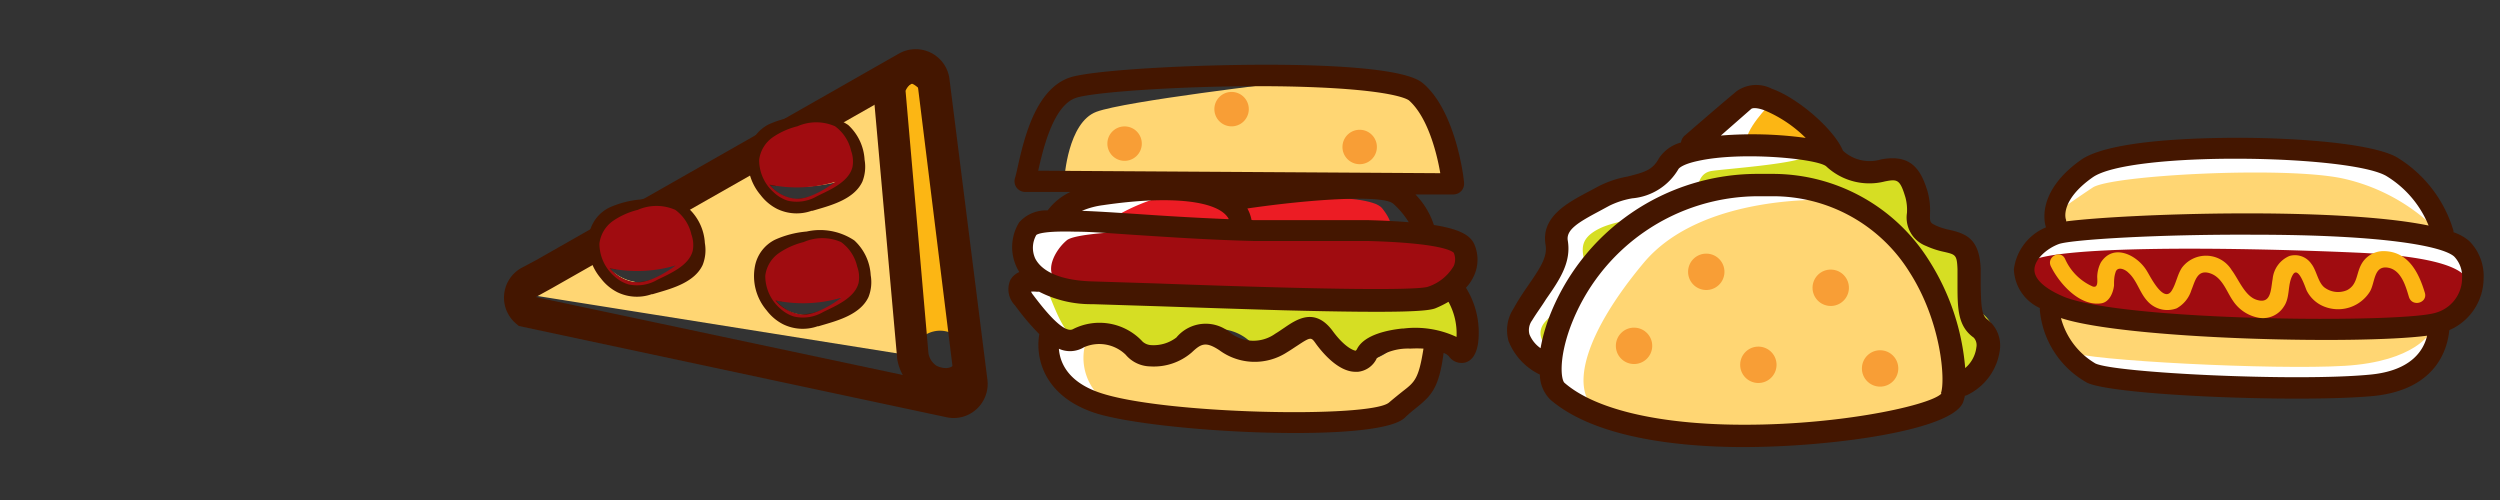 <svg xmlns="http://www.w3.org/2000/svg" viewBox="0 0 180 36"><rect x="0" y="0" width="180" height="36" fill="#333333" stroke="none"/><defs><style>.a{fill:#fff;}.b{fill:#ffd673;}.c{fill:#a00c10;}.d{fill:#441600;}.e{fill:#fcb614;}.f{fill:#d6de23;}.g{fill:#f89e36;}.h{fill:#ec1c24;}.i{fill:none;}</style></defs><title>iconSlide_1</title><polyline class="a" points="149 13 148 17 146 19 147 22 148 24 150 27 159 28 169 28 173 27 175 25 176 24 177.78 20.21 177 18 176 17 174 14 172 12 163 11 152 11 149 13"/><path class="b" d="M175.35,16.46a13.76,13.76,0,0,0-6.67-3.61c-4.17-.9-16.65-.24-18,.65s-3,2.08-3,2.08l.31,1.26s15.92-.72,20.41-.43A45.6,45.6,0,0,0,175.35,16.46Z"/><path class="b" d="M175,23.91s-1.07,2.12-6.18,2.43-18.59-.38-19.8-1-2-3.11-2-3.11,10.29,1.54,15,1.53S175,23.91,175,23.91Z"/><path class="c" d="M177.61,20.6s1.27-2-7.92-2.41-23.49-.58-23.83.94a2.53,2.53,0,0,0,1.07,2.47s12.73,2,17.84,1.9,9.91.1,11.77-.68S177.61,20.6,177.61,20.6Z"/><path class="d" d="M176.35,23.77a4.09,4.09,0,0,0,2.47-3.71,3.57,3.57,0,0,0-1.05-2.72,3.46,3.46,0,0,0-1.12-.62.76.76,0,0,0,0-.11,9.25,9.25,0,0,0-4.1-5.3c-1.81-1-7.22-1.38-11.3-1.39-2.74,0-9.34.12-11.43,1.6s-2.61,3-2.62,4a2.56,2.56,0,0,0,.11.85A3.78,3.78,0,0,0,145,19.39a3.19,3.19,0,0,0,1.87,2.79.77.77,0,0,0,0,.17,6.67,6.67,0,0,0,3.41,5.21c2,.94,15.55,1.44,20.62.95C175.45,28.05,176.23,25.07,176.35,23.77Zm-25.68-11c2.68-1.89,18.33-1.65,21.11-.12a7.47,7.47,0,0,1,3.08,3.59c-6.7-1.38-21.83-.85-26.1-.3a.76.76,0,0,0,0-.11C148.71,15.77,148.31,14.43,150.67,12.77Zm-4.19,6.65c0-.76.91-1.54,1.76-1.85s7.07-.71,14.06-.67c9.42,0,13.62.84,14.41,1.58a2.08,2.08,0,0,1,.56,1.56,2.59,2.59,0,0,1-1.91,2.48c-2.46.76-22.36.62-26.75-1.15C147.23,20.79,146.47,20.1,146.48,19.42Zm4.39,6.75a5.38,5.38,0,0,1-2.48-3.27c4.61,1.53,21.32,1.93,26.36,1.27-.23,1-1.08,2.51-4.08,2.8C165.34,27.49,152.28,26.85,150.87,26.17Z"/><path class="e" d="M160.77,21.65a2.82,2.82,0,0,0,1.93,1.24,1.78,1.78,0,0,0,1.74-.82c.47-.68.24-1.59.64-2.28s.89.89,1,1.13a2.39,2.39,0,0,0,1.39,1.2A2.7,2.7,0,0,0,170.63,21c.39-.65.26-1.93,1.34-1.72.92.18,1.24,1.32,1.47,2.09s1.37.44,1.15-.29c-.44-1.46-1.2-3-3-3a1.82,1.82,0,0,0-1.6,1c-.35.68-.26,1.42-1,1.81a1.63,1.63,0,0,1-1.57-.15c-.52-.34-.61-1.25-1-1.74a1.43,1.43,0,0,0-1.58-.57,2,2,0,0,0-1.21,1.66c-.14.75-.09,1.85-1.17,1.49-.83-.27-1.28-1.47-1.77-2.12a2.17,2.17,0,0,0-3.58-.2c-.34.5-.42,1.13-.73,1.64-.58,1-1.56-1-1.78-1.35-.66-1.15-2.42-2.09-3.34-.65a2.38,2.38,0,0,0-.26,1c0,.3.09.85-.32.73a3.89,3.89,0,0,1-2-2c-.34-.69-1.38-.11-1,.58.62,1.24,2.07,2.86,3.61,2.63.59-.09.86-.77.92-1.28,0-.31,0-.62.1-.92.11-.49.67-.28.94,0,.59.52.8,1.41,1.33,2a1.92,1.92,0,0,0,2.14.56,2.25,2.25,0,0,0,1.06-1.31c.27-.65.41-1.5,1.32-1.22S160.31,21,160.77,21.65Z"/><polygon class="a" points="115 30 116 26 122 17 127 15 131 15 131 14 129 12 131.38 11.38 128 9 127 7 123 9 119 13 112 16 111 21 109 24 110 26 115 30"/><path class="b" d="M131.74,14.4s-9.19-.5-13.39,4.52-5.31,9-3.5,10.52S126,31.1,129.92,31.11a31.77,31.77,0,0,0,10.57-2.46C141.3,28.17,138.51,15.37,131.74,14.4Z"/><path class="e" d="M127.46,7.48s-1.92,1.91-1.73,2.91,5.26,0,5.26,0"/><path class="f" d="M111.8,25.41s-1.61-1.14-.48-2.32,2.93-2.54,2.85-3.64-.81-2.11,1-3,6.61-1.11,6.85-2,.17-2,1.27-2.15,5.71-.48,6.71-1,3.35,1.53,5.11,1.25,2.66-.91,2.94.64-.63,2.72,1,3.65,2.73.19,2.79,1.84-.64,3,.44,3.63a2.23,2.23,0,0,1,1.11,3c-.47,1.19-1.06,2.38-1.06,2.38a2.65,2.65,0,0,1-1.36-2,16.6,16.6,0,0,0-6.25-10.71c-5.45-4.55-16.56.48-18.92,2.6S111.8,25.41,111.8,25.41Z"/><path class="d" d="M143.09,23c-.42-.3-.45-1-.48-2.42,0-.38,0-.79,0-1.24-.09-2.1-1-2.5-2.2-2.78a4.69,4.69,0,0,1-1-.31c-.46-.22-.46-.24-.45-.86a5,5,0,0,0-.18-1.62c-.5-1.66-1.26-2.69-3.35-2.29a2.85,2.85,0,0,1-2.74-.63c-.6-1.48-3.17-3.77-5.14-4.47a2.44,2.44,0,0,0-2.53.2c-1.51,1.26-3.7,3.17-3.72,3.18a.81.81,0,0,0-.27.5,2.74,2.74,0,0,0-1.6,1.16c-.46.86-1.12,1-2.24,1.29a7.43,7.43,0,0,0-2.11.71l-.71.38c-1.53.81-3.43,1.82-3.09,3.82.15.86-.35,1.63-1.3,3-.32.47-.68,1-1,1.59a2.84,2.84,0,0,0-.36,2.36,4.52,4.52,0,0,0,2.25,2.4,2.58,2.58,0,0,0,.74,1.79c3,2.6,8.46,3.29,12.55,3.41,6.22.19,16.24-1,17.17-3.18a2.59,2.59,0,0,0,.14-.49l.15-.05A4.19,4.19,0,0,0,144,25.11,2.36,2.36,0,0,0,143.09,23Zm-17-15.16c.1-.08.43-.09.92.09a9.32,9.32,0,0,1,3,2,28.28,28.28,0,0,0-6.11-.17Zm13.69,20.5c-.84.89-8.07,2.44-15.62,2.22-5.4-.16-9.49-1.23-11.52-3-.23-.21-.44-1.64.42-4a14.46,14.46,0,0,1,13.64-9.43h.85a11.57,11.57,0,0,1,9.94,5.47C139.79,23.19,140.07,27.39,139.75,28.3Zm1.72-1.77a17,17,0,0,0-2.62-7.83,13.28,13.28,0,0,0-11.27-6.22h-.94A16.06,16.06,0,0,0,111.48,23a12.54,12.54,0,0,0-.56,2.07,2.23,2.23,0,0,1-.8-1,1.18,1.18,0,0,1,.19-1c.34-.56.68-1,1-1.52,1-1.43,1.83-2.67,1.57-4.23-.13-.78.76-1.31,2.24-2.1l.74-.4a6,6,0,0,1,1.66-.54,4.28,4.28,0,0,0,3.33-2.11s.18-.32,1.39-.58c3.13-.7,8.5-.17,9.23.37a4.54,4.54,0,0,0,4.25,1.1c.88-.17,1.08-.16,1.47,1.15a3.43,3.43,0,0,1,.11,1.13,2.19,2.19,0,0,0,1.38,2.37,6.17,6.17,0,0,0,1.32.43c.8.19.9.21.94,1.24,0,.44,0,.84,0,1.2,0,1.71.05,2.94,1.17,3.73a.8.8,0,0,1,.19.69A2.32,2.32,0,0,1,141.47,26.52Z"/><circle class="g" cx="117.65" cy="24.89" r="1.31" transform="translate(89.2 141.74) rotate(-88.26)"/><circle class="g" cx="126.59" cy="26.26" r="1.31" transform="translate(96.51 152) rotate(-88.26)"/><circle class="g" cx="122.85" cy="19.57" r="1.31" transform="translate(99.56 141.77) rotate(-88.26)"/><circle class="g" cx="131.8" cy="20.72" r="1.31" transform="translate(107.1 151.83) rotate(-88.26)"/><circle class="g" cx="135.35" cy="26.53" r="1.31" transform="translate(104.74 161.01) rotate(-88.26)"/><path class="b" d="M63,6.29l-24.44,15L65.7,25.62,64.06,6.77Zm-17.29,14a3.27,3.27,0,0,1-2-1.16,11.34,11.34,0,0,0,5.53-.24S47,20.57,45.67,20.33ZM57.6,22.64a3.27,3.27,0,0,1-2-1.16,11.34,11.34,0,0,0,5.53-.24S59,22.88,57.6,22.64Zm-.46-8.29a3.27,3.27,0,0,1-2-1.16A11.34,11.34,0,0,0,60.66,13S58.49,14.59,57.14,14.35Z"/><path class="e" d="M66,24.73a2,2,0,0,1,3.26-.15C70.95,26.42,66.74,6,66.74,6l-1.13-.67L64.48,6.4Z"/><path class="d" d="M69.34,28.57a3.91,3.91,0,0,1-3-.18,3.65,3.65,0,0,1-1.75-2.61v-.05L62.85,6.25,62.93,6a3.43,3.43,0,0,1,2.2-2.23A3.11,3.11,0,0,1,68.06,5l-1.7,1.57c-.5-.54-.75-.56-.75-.55h0a1.2,1.2,0,0,0-.41.52l1.65,18.91a1.37,1.37,0,0,0,.57.88c.43.23,1.7.5,1.41-1.18l1.73,2.92A8.11,8.11,0,0,1,69.34,28.57Z"/><path class="d" d="M69.35,30a2.45,2.45,0,0,1-1.11.06L37.35,23.47l-.23-.2a2.45,2.45,0,0,1,.46-4l1-.53L64.72,3.86a2.45,2.45,0,0,1,3.64,1.82l2.73,21.63A2.46,2.46,0,0,1,69.35,30Zm-30.73-8.6,30.06,6.38h0l.06,0a.13.13,0,0,0,0-.11L66.06,6a.13.13,0,0,0-.07-.1.13.13,0,0,0-.13,0L39.7,20.77l-1,.55A.13.13,0,0,0,38.61,21.38Z"/><path class="d" d="M49.57,15h0a4.44,4.44,0,0,0-3.43-.64,7,7,0,0,0-2.28.59,2.69,2.69,0,0,0-1.44,1.89,3.81,3.81,0,0,0,.84,3.2,3.45,3.45,0,0,0,1.19,1,3.22,3.22,0,0,0,2.48.14l.06,0,.34-.1c1.13-.33,2.69-.78,3.26-2a2.91,2.91,0,0,0,.16-1.58A3.67,3.67,0,0,0,49.57,15Zm0,2.57a1.71,1.71,0,0,1-.06.91,2.12,2.12,0,0,1-1.16.92,4.58,4.58,0,0,1-2.66.93,2.86,2.86,0,0,1-1.76-1l.45.08-.12-.14a2.6,2.6,0,0,1-.61-2.12,1.46,1.46,0,0,1,.8-1.1,3.58,3.58,0,0,1,.6-.23,8.14,8.14,0,0,1,1.29-.24,3.35,3.35,0,0,1,2.5.37A2.56,2.56,0,0,1,49.52,17.55Z"/><path class="c" d="M48.62,15.11a3.36,3.36,0,0,0-2.7,0,5.48,5.48,0,0,0-1.76.78,2.33,2.33,0,0,0-1,1.64,3.11,3.11,0,0,0,1.06,2.35,2.61,2.61,0,0,0,1,.59,2.88,2.88,0,0,0,2.1-.32c.88-.44,2.29-1,2.56-2.11a2.23,2.23,0,0,0-.1-1.16A3,3,0,0,0,48.62,15.11Zm-3,5.2a2.81,2.81,0,0,1-1.73-1,9.75,9.75,0,0,0,4.76-.2S46.83,20.52,45.66,20.31Z"/><path class="d" d="M61.07,9h0a4.44,4.44,0,0,0-3.43-.64,7,7,0,0,0-2.28.59,2.69,2.69,0,0,0-1.44,1.89,3.81,3.81,0,0,0,.84,3.2,3.45,3.45,0,0,0,1.19,1,3.22,3.22,0,0,0,2.48.14l.06,0,.34-.1c1.13-.33,2.69-.78,3.26-2a2.91,2.91,0,0,0,.16-1.58A3.67,3.67,0,0,0,61.07,9Zm0,2.57a1.71,1.71,0,0,1-.06.91,2.12,2.12,0,0,1-1.16.92,4.58,4.58,0,0,1-2.66.93,2.86,2.86,0,0,1-1.76-1l.45.08-.12-.14a2.6,2.6,0,0,1-.61-2.12,1.46,1.46,0,0,1,.8-1.1,3.58,3.58,0,0,1,.6-.23,8.14,8.14,0,0,1,1.29-.24,3.35,3.35,0,0,1,2.5.37A2.56,2.56,0,0,1,61,11.54Z"/><path class="c" d="M60.12,9.09a3.36,3.36,0,0,0-2.7,0,5.48,5.48,0,0,0-1.76.78,2.33,2.33,0,0,0-1,1.64,3.11,3.11,0,0,0,1.06,2.35,2.61,2.61,0,0,0,1,.59,2.88,2.88,0,0,0,2.1-.32c.88-.44,2.29-1,2.56-2.11a2.23,2.23,0,0,0-.1-1.16A3,3,0,0,0,60.12,9.09Zm-3,5.2a2.81,2.81,0,0,1-1.73-1,9.75,9.75,0,0,0,4.76-.2S58.33,14.5,57.16,14.29Z"/><path class="d" d="M61.51,17.31h0a4.44,4.44,0,0,0-3.43-.64,7,7,0,0,0-2.28.59,2.69,2.69,0,0,0-1.44,1.89,3.81,3.81,0,0,0,.84,3.2,3.45,3.45,0,0,0,1.19,1,3.22,3.22,0,0,0,2.48.14l.06,0,.34-.1c1.13-.33,2.69-.78,3.26-2a2.91,2.91,0,0,0,.16-1.58A3.67,3.67,0,0,0,61.51,17.31Zm0,2.57a1.71,1.71,0,0,1-.06.91,2.12,2.12,0,0,1-1.16.92,4.58,4.58,0,0,1-2.66.93,2.86,2.86,0,0,1-1.76-1l.45.08-.12-.14a2.6,2.6,0,0,1-.61-2.12,1.46,1.46,0,0,1,.8-1.1,3.58,3.58,0,0,1,.6-.23,8.14,8.14,0,0,1,1.29-.24,3.35,3.35,0,0,1,2.5.37A2.56,2.56,0,0,1,61.46,19.88Z"/><path class="c" d="M60.56,17.43a3.36,3.36,0,0,0-2.7,0,5.48,5.48,0,0,0-1.76.78,2.33,2.33,0,0,0-1,1.64,3.11,3.11,0,0,0,1.06,2.35,2.61,2.61,0,0,0,1,.59,2.88,2.88,0,0,0,2.1-.32c.88-.44,2.29-1,2.56-2.11a2.23,2.23,0,0,0-.1-1.16A3,3,0,0,0,60.56,17.43Zm-3,5.2a2.81,2.81,0,0,1-1.73-1,9.75,9.75,0,0,0,4.76-.2S58.77,22.84,57.6,22.64Z"/><polygon class="a" points="79 13 83.58 14.2 84 16 77 19 77 21.7 79 26 80 28 80 29 76 27 75 24 74 21 74 19 74 17 75 16 79 13"/><path class="b" d="M92.52,5.93S81,7.28,78.94,8.05s-2.3,4.79-2.3,4.79l28,.39s-.38-4.42-2-6S93.68,5.24,92.52,5.93Z"/><path class="b" d="M78.07,25.08a3.9,3.9,0,0,0,2.37,4.3c3,1.21,17.19,1.21,18.68.7a17.86,17.86,0,0,0,3-1.47l1.34-3.79s-1.84-.87-3.1.12A3.41,3.41,0,0,1,97.78,26c-.83,0-2.94-2.14-3.56-2.26s-2.31,1.49-3.66,1.66S88.86,23.5,87.4,24s-1.7,1.71-3.56,1.77S78.76,22.51,78.07,25.08Z"/><path class="h" d="M83.32,14.26a14.26,14.26,0,0,0-3.24,1.46c-.64.6,9.07.76,9.07.76A5,5,0,0,0,83.32,14.26Z"/><path class="h" d="M90.24,14.34s8.28-.61,9.28.66.48,1.56.48,1.56L89.65,17S88.58,14.4,90.24,14.34Z"/><path class="c" d="M84.81,16.58s-7.13,0-8,.72-1.71,2.33-.6,3,24.55,1.27,24.55,1.27a7.39,7.39,0,0,0,3.77-.71c1.54-.9,1.84-2.1.85-2.92S93.83,15.37,84.81,16.58Z"/><path class="f" d="M75.1,20.45c.41.11,1.3,4,2.56,3.85s1.61-1.37,3.13-.19,3.58,1.44,4.74.33a3.44,3.44,0,0,1,4.44.12c1,1.06,3.62-.21,4.26-.82s1.53.56,2.55,1.41,1.64.66,2.38-.25,5-.46,5.75.27,1.6-.9,1.22-2.15a2.41,2.41,0,0,0-1.2-1.58l-10.34.45C91.69,22,75.1,20.45,75.1,20.45Z"/><path class="d" d="M106.16,19.78a2.77,2.77,0,0,0,0-2.17c-.26-.61-.94-1.1-2.92-1.41a5.68,5.68,0,0,0-1.33-2.2l2.73,0a.77.77,0,0,0,.77-.86c0-.2-.55-5-2.87-7.07-.36-.32-1.31-1.19-8.74-1.38C87.32,4.54,78.68,5,77,5.59c-2.48.86-3.29,4.5-3.73,6.45-.07.33-.14.62-.19.78a.77.77,0,0,0,.72,1h0l3.27,0a4.34,4.34,0,0,0-1.64,1.33,2.58,2.58,0,0,0-2.05.86,3.39,3.39,0,0,0-.12,3.35l.13.23a1.33,1.33,0,0,0-.64.56A1.66,1.66,0,0,0,73.09,22a17.67,17.67,0,0,0,1.74,2.06c-.28,1.57.21,4.34,3.85,5.62,2.11.74,7.56,1.34,12.59,1.47,4.63.12,8.91-.15,9.87-1.07.32-.31.61-.54.86-.74,1.06-.86,1.61-1.4,1.94-3.93a1,1,0,0,1,.37.23,1.11,1.11,0,0,0,1.19.46c.49-.14.8-.6.92-1.38a6.11,6.11,0,0,0-.87-4A3.26,3.26,0,0,0,106.16,19.78Zm-17.7-4c-2.45-.1-4.69-.24-6.56-.37-1.53-.1-2.87-.19-4-.23a5.77,5.77,0,0,1,1.53-.41C84.31,14.05,87.75,14.45,88.46,15.75Zm1.65.06h0a2.67,2.67,0,0,0-.3-.83c4.72-.69,9.82-1,10.52-.33A6.06,6.06,0,0,1,101.43,16c-.83-.07-1.79-.12-2.93-.15-1.78,0-3.62,0-5.24,0-1.2,0-2.24,0-3,0ZM77.46,7.05c1.41-.49,9.71-1,16.27-.8s7.65.9,7.74,1c1.36,1.23,2,3.86,2.23,5.22l-28.95-.18C75.11,10.7,75.83,7.61,77.46,7.05Zm-2.83,9.86c.11-.08.62-.29,2.79-.23,1.19,0,2.67.13,4.39.24,2.33.15,5.24.35,8.43.43.77,0,1.82,0,3,0,1.61,0,3.43,0,5.19,0,5.2.14,6.09.7,6.24.85a1.19,1.19,0,0,1,0,.95,3.38,3.38,0,0,1-1.87,1.5c-.34.11-2.16.27-10.43.05-3.06-.08-6.35-.19-9-.29l-4.74-.15c-2.12-.06-3.57-.64-4.09-1.64A1.86,1.86,0,0,1,74.62,16.91ZM101,28.17c-.26.21-.59.47-1,.82-1.37,1.13-16.37.85-20.89-.74-2.28-.8-2.8-2.2-2.87-3.14A1.94,1.94,0,0,0,78.05,25a2.73,2.73,0,0,1,3,.54,2.36,2.36,0,0,0,1.75.84,4.17,4.17,0,0,0,3-1c.67-.63,1-.82,2-.16a4.28,4.28,0,0,0,4.87.14c.27-.16.51-.33.73-.47,1-.66,1-.63,1.36-.12.56.76,1.66,2,2.84,2h.17a1.69,1.69,0,0,0,1.37-1,4,4,0,0,1,2.4-.67,8.5,8.5,0,0,1,.95,0C102.15,27.27,101.86,27.51,101,28.17Zm0-4.52c-1,.1-2.73.42-3.28,1.45a.38.38,0,0,1-.11.15c-.11,0-.77-.21-1.65-1.41-1.29-1.75-2.61-.84-3.49-.24-.21.14-.42.29-.64.42A2.71,2.71,0,0,1,88.63,24a2.74,2.74,0,0,0-3.93.3,2.7,2.7,0,0,1-1.78.55,1,1,0,0,1-.65-.25,4.22,4.22,0,0,0-5-.91c-.71.42-2.28-1.65-2.95-2.54L74.23,21a2.06,2.06,0,0,1,.37,0,.78.78,0,0,0,.21,0,8.15,8.15,0,0,0,3.85.9l4.73.15c2.65.09,5.94.2,9,.29,8.8.23,10.51.06,11-.16a7.31,7.31,0,0,0,.9-.45,4.73,4.73,0,0,1,.58,2.53A7,7,0,0,0,101,23.66Z"/><circle class="g" cx="80.97" cy="10.34" r="1.24" transform="translate(68.5 91.01) rotate(-88.49)"/><circle class="g" cx="88.68" cy="7.86" r="1.24" transform="translate(78.48 96.3) rotate(-88.49)"/><circle class="g" cx="97.91" cy="10.58" r="1.24" transform="translate(84.74 108.18) rotate(-88.49)"/><rect class="i" width="180" height="36"/></svg>